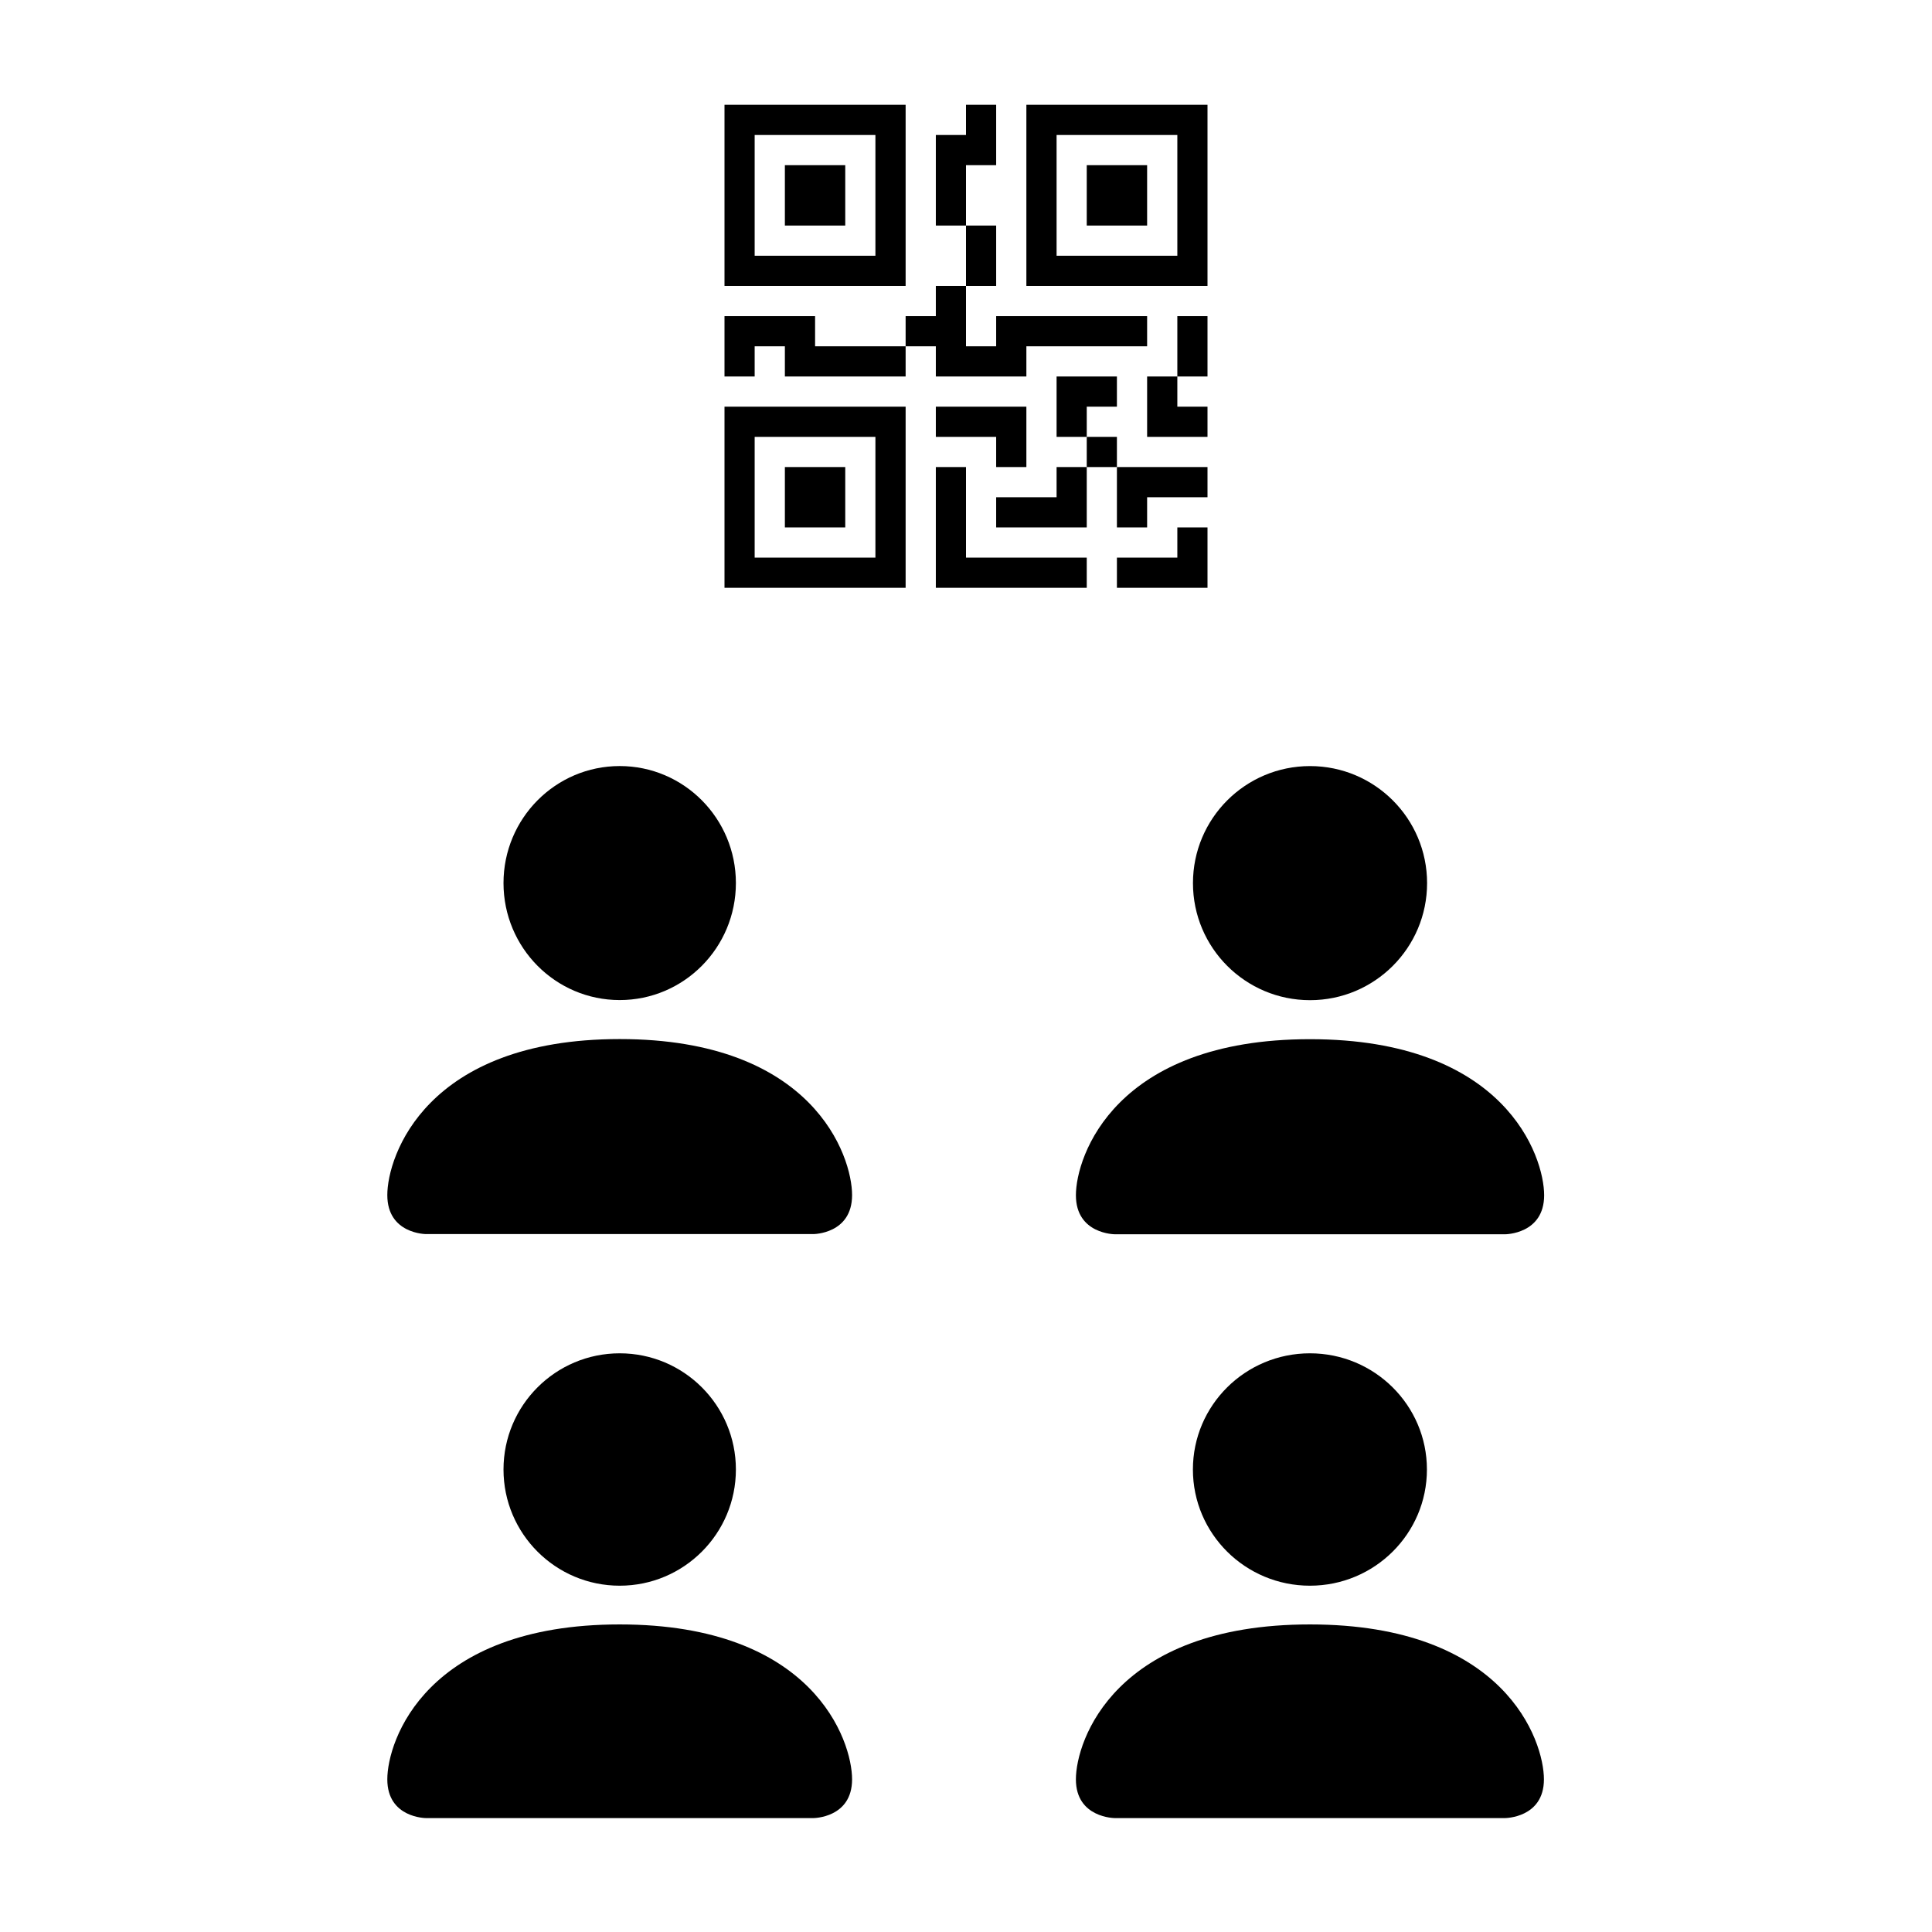 <svg width="424" height="424" xmlns="http://www.w3.org/2000/svg" xmlns:xlink="http://www.w3.org/1999/xlink" overflow="hidden"><g transform="translate(-1882 -219)"><g><g><g><path d="M25.5 119C25.5 119 17 119 17 110.5 17 102 25.5 76.5 68 76.5 110.5 76.5 119 102 119 110.5 119 119 110.5 119 110.5 119L25.5 119ZM68 68C82.083 68 93.5 56.583 93.5 42.5 93.5 28.417 82.083 17 68 17 53.917 17 42.5 28.417 42.5 42.5 42.5 56.583 53.917 68 68 68Z" transform="matrix(1 0 0 1.007 1950 370)"/></g></g></g><g><g><g><path d="M2126.69 489.875C2126.69 489.875 2118.12 489.875 2118.12 481.312 2118.12 472.75 2126.69 447.062 2169.5 447.062 2212.31 447.062 2220.88 472.75 2220.88 481.312 2220.88 489.875 2212.31 489.875 2212.31 489.875L2126.69 489.875ZM2169.5 438.5C2183.69 438.5 2195.19 426.999 2195.19 412.812 2195.19 398.626 2183.69 387.125 2169.5 387.125 2155.31 387.125 2143.81 398.626 2143.81 412.812 2143.81 426.999 2155.31 438.5 2169.5 438.5Z"/></g></g></g><g><g><g><path d="M1975.5 618C1975.5 618 1967 618 1967 609.5 1967 601 1975.5 575.5 2018 575.5 2060.5 575.5 2069 601 2069 609.5 2069 618 2060.5 618 2060.5 618L1975.5 618ZM2018 567C2032.08 567 2043.5 555.583 2043.5 541.5 2043.5 527.417 2032.08 516 2018 516 2003.92 516 1992.5 527.417 1992.5 541.5 1992.5 555.583 2003.92 567 2018 567Z"/></g></g></g><g><g><g><path d="M25.5 119C25.5 119 17 119 17 110.5 17 102 25.5 76.5 68 76.5 110.5 76.5 119 102 119 110.5 119 119 110.5 119 110.5 119L25.5 119ZM68 68C82.083 68 93.5 56.583 93.5 42.5 93.5 28.417 82.083 17 68 17 53.917 17 42.5 28.417 42.5 42.5 42.5 56.583 53.917 68 68 68Z" transform="matrix(1.007 0 0 1 2101 499)"/></g></g></g><g><g><g><path d="M2054.25 255.25 2067.5 255.25 2067.5 268.5 2054.25 268.5 2054.25 255.25Z"/><path d="M2080.75 242 2080.75 281.75 2041 281.75 2041 242 2080.75 242ZM2074.12 248.625 2047.62 248.625 2047.62 275.125 2074.12 275.125 2074.12 248.625ZM2067.5 321.5 2054.25 321.5 2054.25 334.75 2067.5 334.75 2067.5 321.5Z"/><path d="M2080.75 308.25 2080.75 348 2041 348 2041 308.25 2080.75 308.25ZM2047.62 314.875 2047.62 341.375 2074.12 341.375 2074.12 314.875 2047.62 314.875ZM2120.5 255.25 2133.75 255.25 2133.75 268.5 2120.5 268.5 2120.5 255.25Z"/><path d="M2107.25 242 2107.25 281.75 2147 281.75 2147 242 2107.25 242ZM2140.38 248.625 2140.38 275.125 2113.88 275.125 2113.88 248.625 2140.38 248.625ZM2094 248.625 2094 242 2100.62 242 2100.62 255.25 2094 255.25 2094 268.5 2087.38 268.5 2087.38 248.625 2094 248.625ZM2094 281.75 2094 268.5 2100.62 268.5 2100.62 281.75 2094 281.75ZM2080.75 295 2080.75 288.375 2087.38 288.375 2087.38 281.75 2094 281.75 2094 295 2100.62 295 2100.62 288.375 2133.75 288.375 2133.75 295 2107.25 295 2107.25 301.625 2087.38 301.625 2087.38 295 2080.75 295ZM2080.75 295 2080.75 301.625 2054.25 301.625 2054.25 295 2047.62 295 2047.62 301.625 2041 301.625 2041 288.375 2060.88 288.375 2060.88 295 2080.75 295ZM2147 301.625 2140.38 301.625 2140.38 288.375 2147 288.375 2147 301.625ZM2140.38 301.625 2133.75 301.625 2133.75 314.875 2147 314.875 2147 308.25 2140.38 308.25 2140.38 301.625ZM2113.88 301.625 2127.12 301.625 2127.12 308.25 2120.5 308.25 2120.5 314.875 2113.88 314.875 2113.88 301.625ZM2127.12 321.5 2127.12 314.875 2120.5 314.875 2120.5 321.5 2113.88 321.5 2113.88 328.125 2100.62 328.125 2100.62 334.75 2120.5 334.75 2120.5 321.5 2127.12 321.5ZM2127.12 321.5 2147 321.5 2147 328.125 2133.75 328.125 2133.75 334.75 2127.12 334.75 2127.12 321.5ZM2100.62 314.875 2100.62 321.5 2107.25 321.5 2107.25 308.25 2087.38 308.25 2087.38 314.875 2100.62 314.875Z"/><path d="M2087.38 321.5 2094 321.5 2094 341.375 2120.5 341.375 2120.5 348 2087.38 348 2087.38 321.5ZM2147 334.75 2147 348 2127.12 348 2127.12 341.375 2140.38 341.375 2140.38 334.75 2147 334.75Z"/></g></g></g></g></svg>